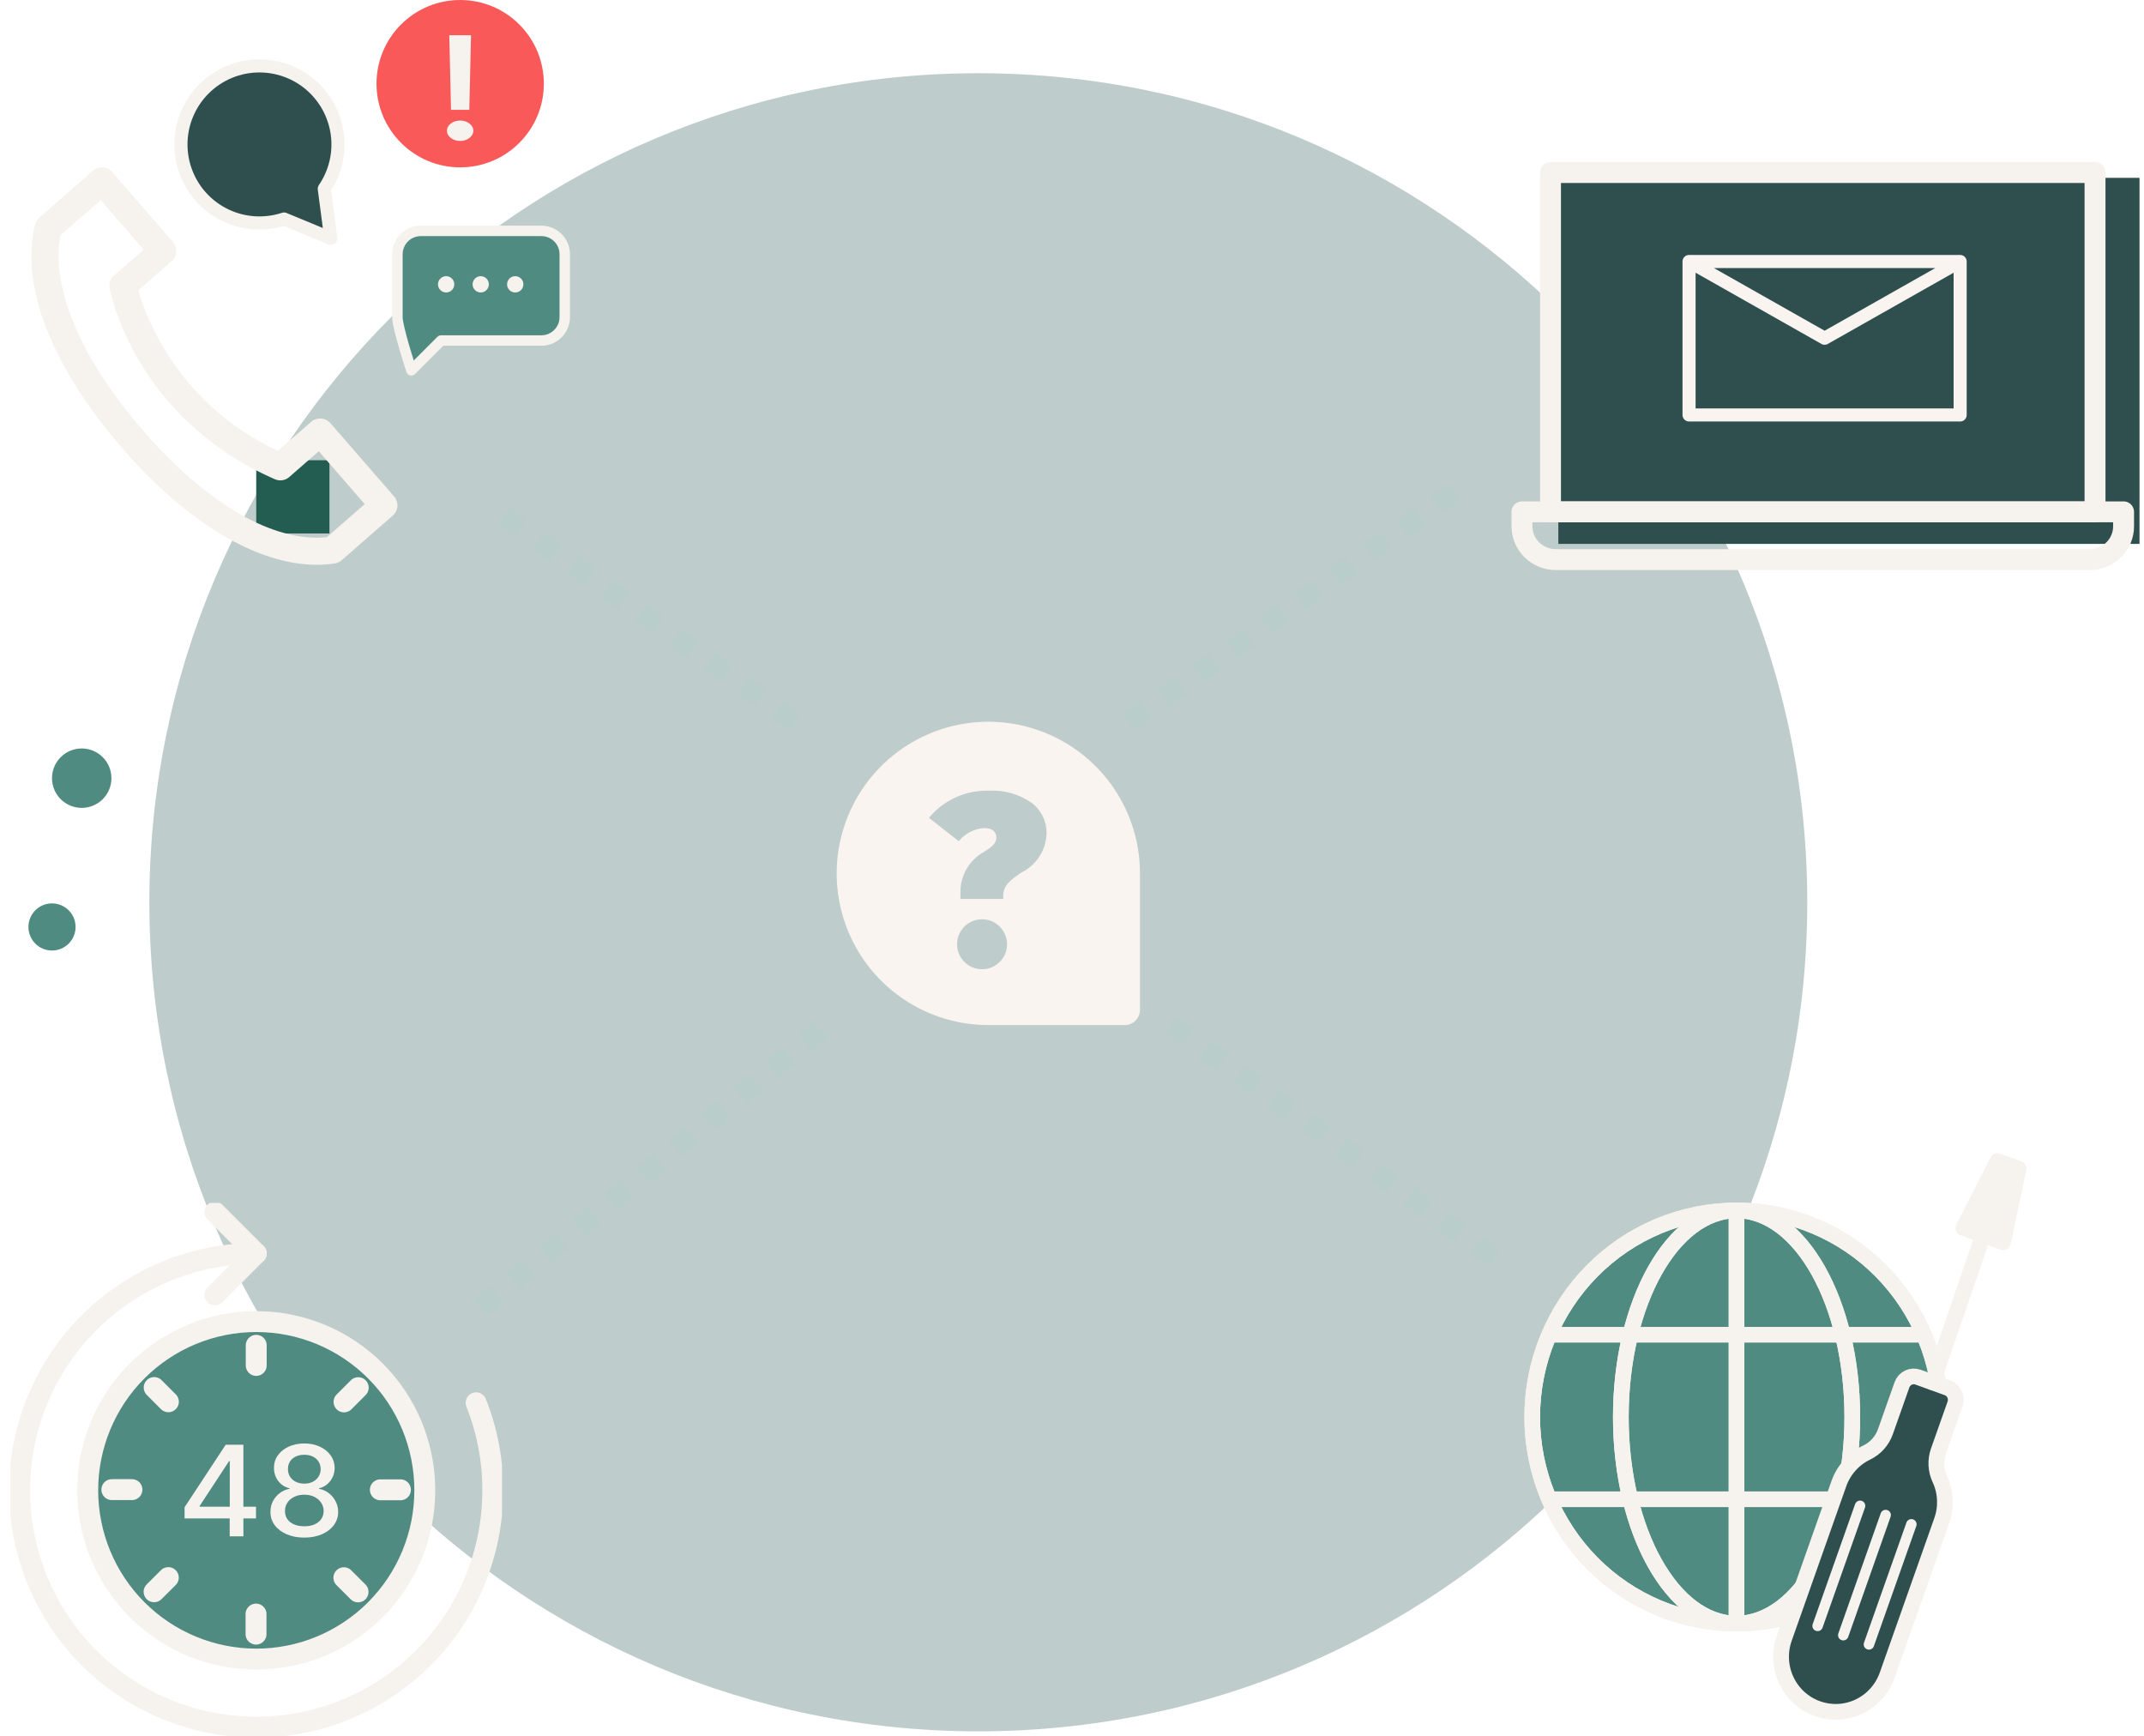 <svg width="205" height="166" viewBox="0 0 205 166" fill="none" xmlns="http://www.w3.org/2000/svg">
<path opacity="0.26" d="M93.542 165.522C137.317 165.522 172.803 130.036 172.803 86.261C172.803 42.486 137.317 7 93.542 7C49.768 7 14.281 42.486 14.281 86.261C14.281 130.036 49.768 165.522 93.542 165.522Z" fill="#073B36"/>
<path d="M7.813 77.237C9.382 77.237 10.654 75.965 10.654 74.397C10.654 72.828 9.382 71.556 7.813 71.556C6.244 71.556 4.973 72.828 4.973 74.397C4.973 75.965 6.244 77.237 7.813 77.237Z" fill="#508B82"/>
<path d="M4.972 90.875C6.217 90.875 7.226 89.866 7.226 88.621C7.226 87.376 6.217 86.367 4.972 86.367C3.728 86.367 2.719 87.376 2.719 88.621C2.719 89.866 3.728 90.875 4.972 90.875Z" fill="#508B82"/>
<rect x="24.5" y="44" width="7" height="7" fill="#235C50"/>
<path d="M30.315 54C24.61 54 17.933 50.03 11.71 42.867C4.938 35.067 1.895 27.266 3.361 21.463C3.425 21.206 3.567 20.975 3.767 20.8L8.897 16.32C9.156 16.093 9.494 15.979 9.837 16.003C10.179 16.027 10.499 16.186 10.725 16.445L16.537 23.136C16.763 23.396 16.877 23.735 16.853 24.079C16.829 24.422 16.671 24.743 16.412 24.969L13.21 27.769C14.232 31.126 15.953 34.228 18.257 36.87C20.562 39.512 23.399 41.634 26.581 43.097L29.753 40.328C29.881 40.214 30.03 40.128 30.192 40.073C30.354 40.019 30.525 39.998 30.695 40.011C31.038 40.032 31.358 40.188 31.586 40.445L37.679 47.456C37.792 47.585 37.877 47.735 37.932 47.897C37.986 48.059 38.009 48.23 37.997 48.401C37.985 48.572 37.94 48.739 37.864 48.892C37.788 49.045 37.683 49.181 37.554 49.294L32.662 53.567C32.474 53.73 32.242 53.835 31.996 53.87C31.44 53.955 30.878 53.998 30.315 54ZM5.785 22.482C4.791 27.366 7.708 34.304 13.668 41.16C19.774 48.189 26.153 51.881 31.257 51.352L34.87 48.193L30.479 43.14L27.657 45.606C27.472 45.768 27.245 45.873 27.003 45.911C26.76 45.949 26.512 45.916 26.287 45.818C12.963 39.989 10.578 28.064 10.483 27.548C10.443 27.325 10.461 27.095 10.537 26.881C10.613 26.668 10.743 26.478 10.915 26.33L13.741 23.864L9.631 19.132L5.785 22.482Z" fill="#F6F2ED"/>
<path d="M51.718 22.074H40.203C39.617 22.082 39.057 22.32 38.645 22.736C38.233 23.152 38.002 23.714 38 24.3V30.346C38 31.315 39.331 35.405 39.331 35.405L40.951 33.78L42.178 32.554H51.767C52.358 32.554 52.925 32.319 53.344 31.902C53.762 31.485 53.998 30.919 54 30.328V24.3C53.999 24.003 53.939 23.709 53.824 23.436C53.708 23.163 53.539 22.915 53.327 22.708C53.114 22.5 52.862 22.338 52.586 22.229C52.31 22.12 52.015 22.067 51.718 22.074Z" fill="#508B82" stroke="#F6F2ED" stroke-linecap="round" stroke-linejoin="round"/>
<path d="M43.437 27.182C43.437 27.389 43.355 27.587 43.209 27.733C43.063 27.879 42.865 27.961 42.658 27.961C42.451 27.961 42.253 27.879 42.107 27.733C41.961 27.587 41.879 27.389 41.879 27.182C41.879 26.976 41.961 26.777 42.107 26.631C42.253 26.485 42.451 26.403 42.658 26.403C42.865 26.403 43.063 26.485 43.209 26.631C43.355 26.777 43.437 26.976 43.437 27.182Z" fill="#F6F2ED"/>
<path d="M46.74 27.182C46.74 27.284 46.721 27.385 46.683 27.48C46.644 27.574 46.587 27.66 46.515 27.732C46.444 27.805 46.358 27.862 46.264 27.901C46.17 27.941 46.069 27.961 45.967 27.961C45.76 27.961 45.562 27.879 45.416 27.733C45.27 27.587 45.188 27.389 45.188 27.182C45.188 26.976 45.27 26.777 45.416 26.631C45.562 26.485 45.76 26.403 45.967 26.403C46.069 26.403 46.17 26.424 46.264 26.463C46.358 26.502 46.444 26.559 46.515 26.632C46.587 26.704 46.644 26.79 46.683 26.884C46.721 26.979 46.74 27.08 46.74 27.182Z" fill="#F6F2ED"/>
<path d="M50.043 27.182C50.043 27.389 49.961 27.587 49.815 27.733C49.668 27.879 49.47 27.961 49.264 27.961C49.057 27.961 48.859 27.879 48.713 27.733C48.566 27.587 48.484 27.389 48.484 27.182C48.484 26.976 48.566 26.777 48.713 26.631C48.859 26.485 49.057 26.403 49.264 26.403C49.47 26.403 49.668 26.485 49.815 26.631C49.961 26.777 50.043 26.976 50.043 27.182Z" fill="#F6F2ED"/>
<path d="M31.744 10.942C30.985 9.103 29.526 7.641 27.689 6.877C25.851 6.113 23.786 6.11 21.945 6.867C20.103 7.63 18.639 9.092 17.876 10.933C17.112 12.774 17.112 14.843 17.874 16.684C18.598 18.434 19.958 19.845 21.68 20.634C23.402 21.422 25.359 21.531 27.158 20.938L29.228 21.795L31.63 22.79L31.29 20.216L31.005 18.048C31.709 17.019 32.146 15.829 32.276 14.589C32.405 13.348 32.222 12.094 31.744 10.942Z" fill="#2F4F4F" stroke="#F6F2ED" stroke-width="1.25" stroke-linejoin="round"/>
<circle cx="44" cy="8" r="8" fill="#F95959"/>
<path d="M45.037 3.369L44.873 10.502H43.124L42.959 3.369H45.037ZM44.002 13.474C43.652 13.474 43.353 13.379 43.105 13.19C42.856 12.998 42.734 12.767 42.738 12.496C42.734 12.229 42.856 12.001 43.105 11.812C43.353 11.619 43.652 11.523 44.002 11.523C44.343 11.523 44.637 11.619 44.886 11.812C45.134 12.001 45.26 12.229 45.265 12.496C45.26 12.675 45.199 12.84 45.081 12.99C44.968 13.137 44.816 13.254 44.627 13.342C44.437 13.43 44.229 13.474 44.002 13.474Z" fill="#F6F2ED"/>
<g opacity="0.4">
<path d="M108 69L140.499 46" stroke="#B2D0CB" stroke-width="2" stroke-dasharray="2 2"/>
<path d="M75.999 69L46.535 48.136" stroke="#B2D0CB" stroke-width="2" stroke-dasharray="2 2"/>
<path d="M112 98L144 121" stroke="#B2D0CB" stroke-width="2" stroke-dasharray="2 2"/>
<path d="M46 125L79 98" stroke="#B2D0CB" stroke-width="2" stroke-dasharray="2 2"/>
</g>
<path d="M107.55 98H94.503C91.635 98.001 88.831 97.152 86.446 95.559C84.061 93.966 82.202 91.702 81.104 89.052C80.006 86.402 79.719 83.486 80.279 80.673C80.839 77.86 82.221 75.277 84.249 73.249C86.277 71.221 88.86 69.839 91.673 69.279C94.486 68.719 97.402 69.006 100.052 70.104C102.702 71.202 104.966 73.061 106.559 75.446C108.152 77.831 109.001 80.635 109 83.503V96.55C109 96.935 108.847 97.303 108.575 97.575C108.304 97.847 107.935 98 107.55 98ZM93.901 87.886C93.428 87.886 92.966 88.026 92.573 88.289C92.18 88.552 91.874 88.925 91.693 89.362C91.513 89.799 91.466 90.28 91.558 90.743C91.651 91.207 91.879 91.632 92.214 91.966C92.549 92.3 92.975 92.527 93.439 92.618C93.903 92.71 94.383 92.662 94.82 92.48C95.256 92.298 95.629 91.991 95.89 91.597C96.152 91.204 96.291 90.741 96.29 90.268C96.287 89.636 96.034 89.031 95.587 88.584C95.139 88.138 94.533 87.887 93.901 87.886ZM94.086 79.166C94.85 79.166 95.27 79.488 95.27 80.069C95.27 80.651 94.787 80.981 94.16 81.398C93.423 81.789 92.812 82.382 92.4 83.109C91.989 83.835 91.793 84.664 91.836 85.497V85.939H95.919V85.638C95.919 84.607 96.708 84.067 97.622 83.441C98.34 83.093 98.949 82.555 99.381 81.884C99.813 81.213 100.052 80.435 100.07 79.638C100.073 79.093 99.952 78.554 99.716 78.063C99.48 77.572 99.135 77.141 98.707 76.803C97.513 75.945 96.063 75.519 94.595 75.594C93.498 75.554 92.406 75.767 91.405 76.217C90.404 76.667 89.519 77.341 88.821 78.188L91.673 80.419C91.969 80.056 92.335 79.758 92.75 79.543C93.165 79.327 93.62 79.199 94.086 79.166Z" fill="#F9F4F0"/>
<g clip-path="url(#clip0_5846_6457)">
<rect x="149" y="17" width="56" height="35" fill="#2F4F4F"/>
<path d="M200.317 16.495H148.254V48.936H200.317V16.495Z" stroke="#F6F2ED" stroke-width="2" stroke-linecap="round" stroke-linejoin="round"/>
<path d="M145.523 48.935H203.047V50.326C203.047 51.168 202.706 51.975 202.1 52.57C201.493 53.166 200.67 53.5 199.812 53.5H148.764C147.905 53.5 147.082 53.166 146.474 52.571C145.867 51.976 145.525 51.168 145.523 50.326V48.935Z" stroke="#F6F2ED" stroke-width="2" stroke-linecap="round" stroke-linejoin="round"/>
<path d="M161.5 25H187.421M161.5 25V39.671H187.421V25M161.5 25L174.461 32.336L187.421 25" stroke="#F9F4F0" stroke-width="1.25" stroke-linecap="round" stroke-linejoin="round"/>
</g>
<g clip-path="url(#clip1_5846_6457)">
<path d="M40.618 142.478C40.619 144.597 40.203 146.695 39.393 148.653C38.583 150.611 37.396 152.39 35.9 153.888C34.403 155.387 32.627 156.575 30.671 157.386C28.715 158.197 26.619 158.615 24.502 158.615C20.228 158.613 16.129 156.912 13.107 153.886C10.084 150.86 8.387 146.757 8.387 142.478C8.387 138.2 10.085 134.097 13.107 131.072C16.129 128.047 20.228 126.348 24.502 126.348C26.619 126.347 28.715 126.764 30.67 127.574C32.626 128.384 34.403 129.572 35.9 131.07C37.396 132.568 38.583 134.347 39.393 136.304C40.202 138.262 40.619 140.36 40.618 142.478Z" fill="#508B82" stroke="#F6F2ED" stroke-width="2" stroke-linecap="round" stroke-linejoin="round"/>
<path d="M24.5 128.616V130.539" stroke="#F6F2ED" stroke-width="2" stroke-linecap="round" stroke-linejoin="round"/>
<path d="M14.742 132.654L16.101 134.014" stroke="#F6F2ED" stroke-width="2" stroke-linecap="round" stroke-linejoin="round"/>
<path d="M10.695 142.414H12.616" stroke="#F6F2ED" stroke-width="2" stroke-linecap="round" stroke-linejoin="round"/>
<path d="M14.734 152.179L16.093 150.825" stroke="#F6F2ED" stroke-width="2" stroke-linecap="round" stroke-linejoin="round"/>
<path d="M24.48 156.229V154.312" stroke="#F6F2ED" stroke-width="2" stroke-linecap="round" stroke-linejoin="round"/>
<path d="M34.237 152.191L32.879 150.837" stroke="#F6F2ED" stroke-width="2" stroke-linecap="round" stroke-linejoin="round"/>
<path d="M38.288 142.431H36.367" stroke="#F6F2ED" stroke-width="2" stroke-linecap="round" stroke-linejoin="round"/>
<path d="M34.253 132.667L32.895 134.026" stroke="#F6F2ED" stroke-width="2" stroke-linecap="round" stroke-linejoin="round"/>
<path d="M45.525 134.114C46.582 136.776 47.123 139.614 47.118 142.479C47.119 145.452 46.534 148.397 45.398 151.144C44.261 153.892 42.595 156.388 40.494 158.491C38.393 160.594 35.899 162.261 33.154 163.399C30.41 164.537 27.468 165.122 24.497 165.121C18.497 165.121 12.743 162.736 8.501 158.489C4.258 154.243 1.875 148.484 1.875 142.479C1.877 136.474 4.26 130.716 8.502 126.47C12.745 122.224 18.497 119.837 24.497 119.836" stroke="#F6F2ED" stroke-width="2" stroke-linecap="round" stroke-linejoin="round"/>
<path d="M24.5 119.835L20.547 123.798" stroke="#F6F2ED" stroke-width="2" stroke-linecap="round" stroke-linejoin="round"/>
<path d="M24.5 119.836L20.547 115.879" stroke="#F6F2ED" stroke-width="2" stroke-linecap="round" stroke-linejoin="round"/>
<path d="M17.648 145.169V144.1L21.58 138.12H22.455V139.694H21.899L19.088 143.98V144.048H24.476V145.169H17.648ZM21.962 146.88V144.844L21.971 144.356V138.12H23.272V146.88H21.962Z" fill="#F6F2ED"/>
<path d="M29.098 147C28.461 147 27.898 146.894 27.41 146.683C26.924 146.472 26.544 146.182 26.268 145.811C25.993 145.44 25.857 145.018 25.86 144.545C25.857 144.174 25.935 143.833 26.095 143.522C26.258 143.209 26.478 142.948 26.757 142.74C27.035 142.529 27.346 142.394 27.69 142.337V142.286C27.236 142.181 26.874 141.947 26.601 141.585C26.329 141.222 26.194 140.806 26.197 140.336C26.194 139.888 26.317 139.489 26.566 139.138C26.817 138.784 27.163 138.506 27.601 138.304C28.039 138.101 28.538 138 29.098 138C29.651 138 30.146 138.103 30.581 138.308C31.02 138.51 31.365 138.788 31.616 139.142C31.868 139.493 31.995 139.891 31.998 140.336C31.995 140.806 31.856 141.222 31.581 141.585C31.305 141.947 30.947 142.181 30.506 142.286V142.337C30.846 142.394 31.153 142.529 31.425 142.74C31.701 142.948 31.92 143.209 32.083 143.522C32.249 143.833 32.333 144.174 32.336 144.545C32.333 145.018 32.194 145.44 31.918 145.811C31.643 146.182 31.261 146.472 30.772 146.683C30.287 146.894 29.729 147 29.098 147ZM29.098 145.918C29.474 145.918 29.8 145.858 30.075 145.738C30.35 145.615 30.564 145.446 30.715 145.229C30.866 145.01 30.943 144.753 30.946 144.459C30.943 144.154 30.86 143.885 30.697 143.651C30.537 143.417 30.319 143.233 30.044 143.099C29.768 142.965 29.453 142.898 29.098 142.898C28.739 142.898 28.421 142.965 28.143 143.099C27.864 143.233 27.645 143.417 27.485 143.651C27.325 143.885 27.247 144.154 27.25 144.459C27.247 144.753 27.319 145.01 27.468 145.229C27.619 145.446 27.833 145.615 28.112 145.738C28.39 145.858 28.719 145.918 29.098 145.918ZM29.098 141.841C29.4 141.841 29.668 141.783 29.902 141.666C30.136 141.549 30.319 141.386 30.453 141.178C30.589 140.97 30.658 140.726 30.661 140.447C30.658 140.173 30.59 139.933 30.457 139.728C30.327 139.523 30.145 139.365 29.911 139.253C29.677 139.139 29.406 139.082 29.098 139.082C28.784 139.082 28.508 139.139 28.271 139.253C28.038 139.365 27.855 139.523 27.725 139.728C27.595 139.933 27.531 140.173 27.534 140.447C27.531 140.726 27.596 140.97 27.73 141.178C27.863 141.386 28.046 141.549 28.28 141.666C28.517 141.783 28.79 141.841 29.098 141.841Z" fill="#F6F2ED"/>
</g>
<circle cx="165.775" cy="135.596" r="19.775" fill="#508B82"/>
<path d="M185.576 135.47C185.576 140.708 183.518 145.73 179.854 149.433C176.19 153.137 171.221 155.217 166.04 155.217C160.859 155.217 155.89 153.137 152.226 149.433C148.562 145.73 146.504 140.708 146.504 135.47C146.504 130.233 148.562 125.211 152.226 121.507C155.89 117.804 160.859 115.724 166.04 115.724C171.221 115.724 176.19 117.804 179.854 121.507C183.518 125.211 185.576 130.233 185.576 135.47Z" stroke="#F6F2ED" stroke-width="1.5" stroke-miterlimit="10"/>
<path d="M166.042 155.222C172.153 155.222 177.108 146.379 177.108 135.471C177.108 124.562 172.153 115.719 166.042 115.719C159.931 115.719 154.977 124.562 154.977 135.471C154.977 146.379 159.931 155.222 166.042 155.222Z" stroke="#F6F2ED" stroke-width="1.5" stroke-miterlimit="10"/>
<path d="M166.039 115.719V155.136" stroke="#F6F2ED" stroke-width="1.5" stroke-miterlimit="10"/>
<path d="M147.938 127.607H184.155" stroke="#F6F2ED" stroke-width="1.5" stroke-miterlimit="10"/>
<path d="M185.576 135.47C185.576 130.233 183.518 125.211 179.854 121.507C176.19 117.804 171.221 115.724 166.04 115.724C160.859 115.724 155.89 117.804 152.226 121.507C148.562 125.211 146.504 130.233 146.504 135.47C146.504 140.708 148.562 145.73 152.226 149.433C155.89 153.137 160.859 155.217 166.04 155.217C171.221 155.217 176.19 153.137 179.854 149.433C183.518 145.73 185.576 140.708 185.576 135.47Z" stroke="#F6F2ED" stroke-width="1.5" stroke-miterlimit="10"/>
<path d="M166.042 155.222C172.153 155.222 177.108 146.379 177.108 135.471C177.108 124.562 172.153 115.719 166.042 115.719C159.931 115.719 154.977 124.562 154.977 135.471C154.977 146.379 159.931 155.222 166.042 155.222Z" stroke="#F6F2ED" stroke-width="1.5" stroke-miterlimit="10"/>
<path d="M166.039 155.217V115.8" stroke="#F6F2ED" stroke-width="1.5" stroke-miterlimit="10"/>
<path d="M147.938 143.334H184.155" stroke="#F6F2ED" stroke-width="1.5" stroke-miterlimit="10"/>
<path d="M185.661 145.378C186.122 144.078 186.055 142.646 185.475 141.395C185.083 140.561 185.034 139.604 185.34 138.733L186.933 134.227C187.038 133.925 187.02 133.593 186.884 133.303C186.749 133.013 186.505 132.789 186.207 132.68L183.393 131.662C183.244 131.608 183.086 131.584 182.929 131.591C182.771 131.599 182.616 131.638 182.474 131.706C182.331 131.774 182.203 131.87 182.097 131.989C181.991 132.107 181.909 132.245 181.856 132.396L180.275 136.873C179.965 137.748 179.326 138.464 178.496 138.864C177.879 139.159 177.325 139.574 176.866 140.086C176.407 140.597 176.053 141.195 175.823 141.845L170.6 156.636C170.371 157.287 170.272 157.977 170.308 158.667C170.344 159.357 170.513 160.033 170.808 160.656C171.102 161.28 171.515 161.838 172.023 162.3C172.531 162.762 173.124 163.119 173.768 163.349C175.07 163.819 176.503 163.748 177.753 163.152C179.003 162.556 179.969 161.483 180.438 160.169L185.661 145.378Z" fill="#2F4F4F" stroke="#F6F2ED" stroke-width="1.5" stroke-miterlimit="10"/>
<path d="M184.781 132.151L189.622 118.077" stroke="#F6F2ED" stroke-width="1.5" stroke-miterlimit="10" stroke-linecap="round"/>
<path d="M193.002 111.722L190.999 111L187.734 117.394L191.522 118.76L193.002 111.722Z" fill="#F6F2ED" stroke="#F6F2ED" stroke-width="1.5" stroke-linecap="round" stroke-linejoin="round"/>
<path d="M177.851 143.962L173.793 155.442" stroke="#F6F2ED" stroke-linecap="round" stroke-linejoin="round"/>
<path d="M180.298 144.843L176.246 156.329" stroke="#F6F2ED" stroke-linecap="round" stroke-linejoin="round"/>
<path d="M182.757 145.73L178.699 157.211" stroke="#F6F2ED" stroke-linecap="round" stroke-linejoin="round"/>
<defs>
<clipPath id="clip0_5846_6457">
<rect width="60.571" height="40" fill="white" transform="translate(144 15)"/>
</clipPath>
<clipPath id="clip1_5846_6457">
<rect width="47" height="51" fill="white" transform="translate(1 115)"/>
</clipPath>
</defs>
</svg>
